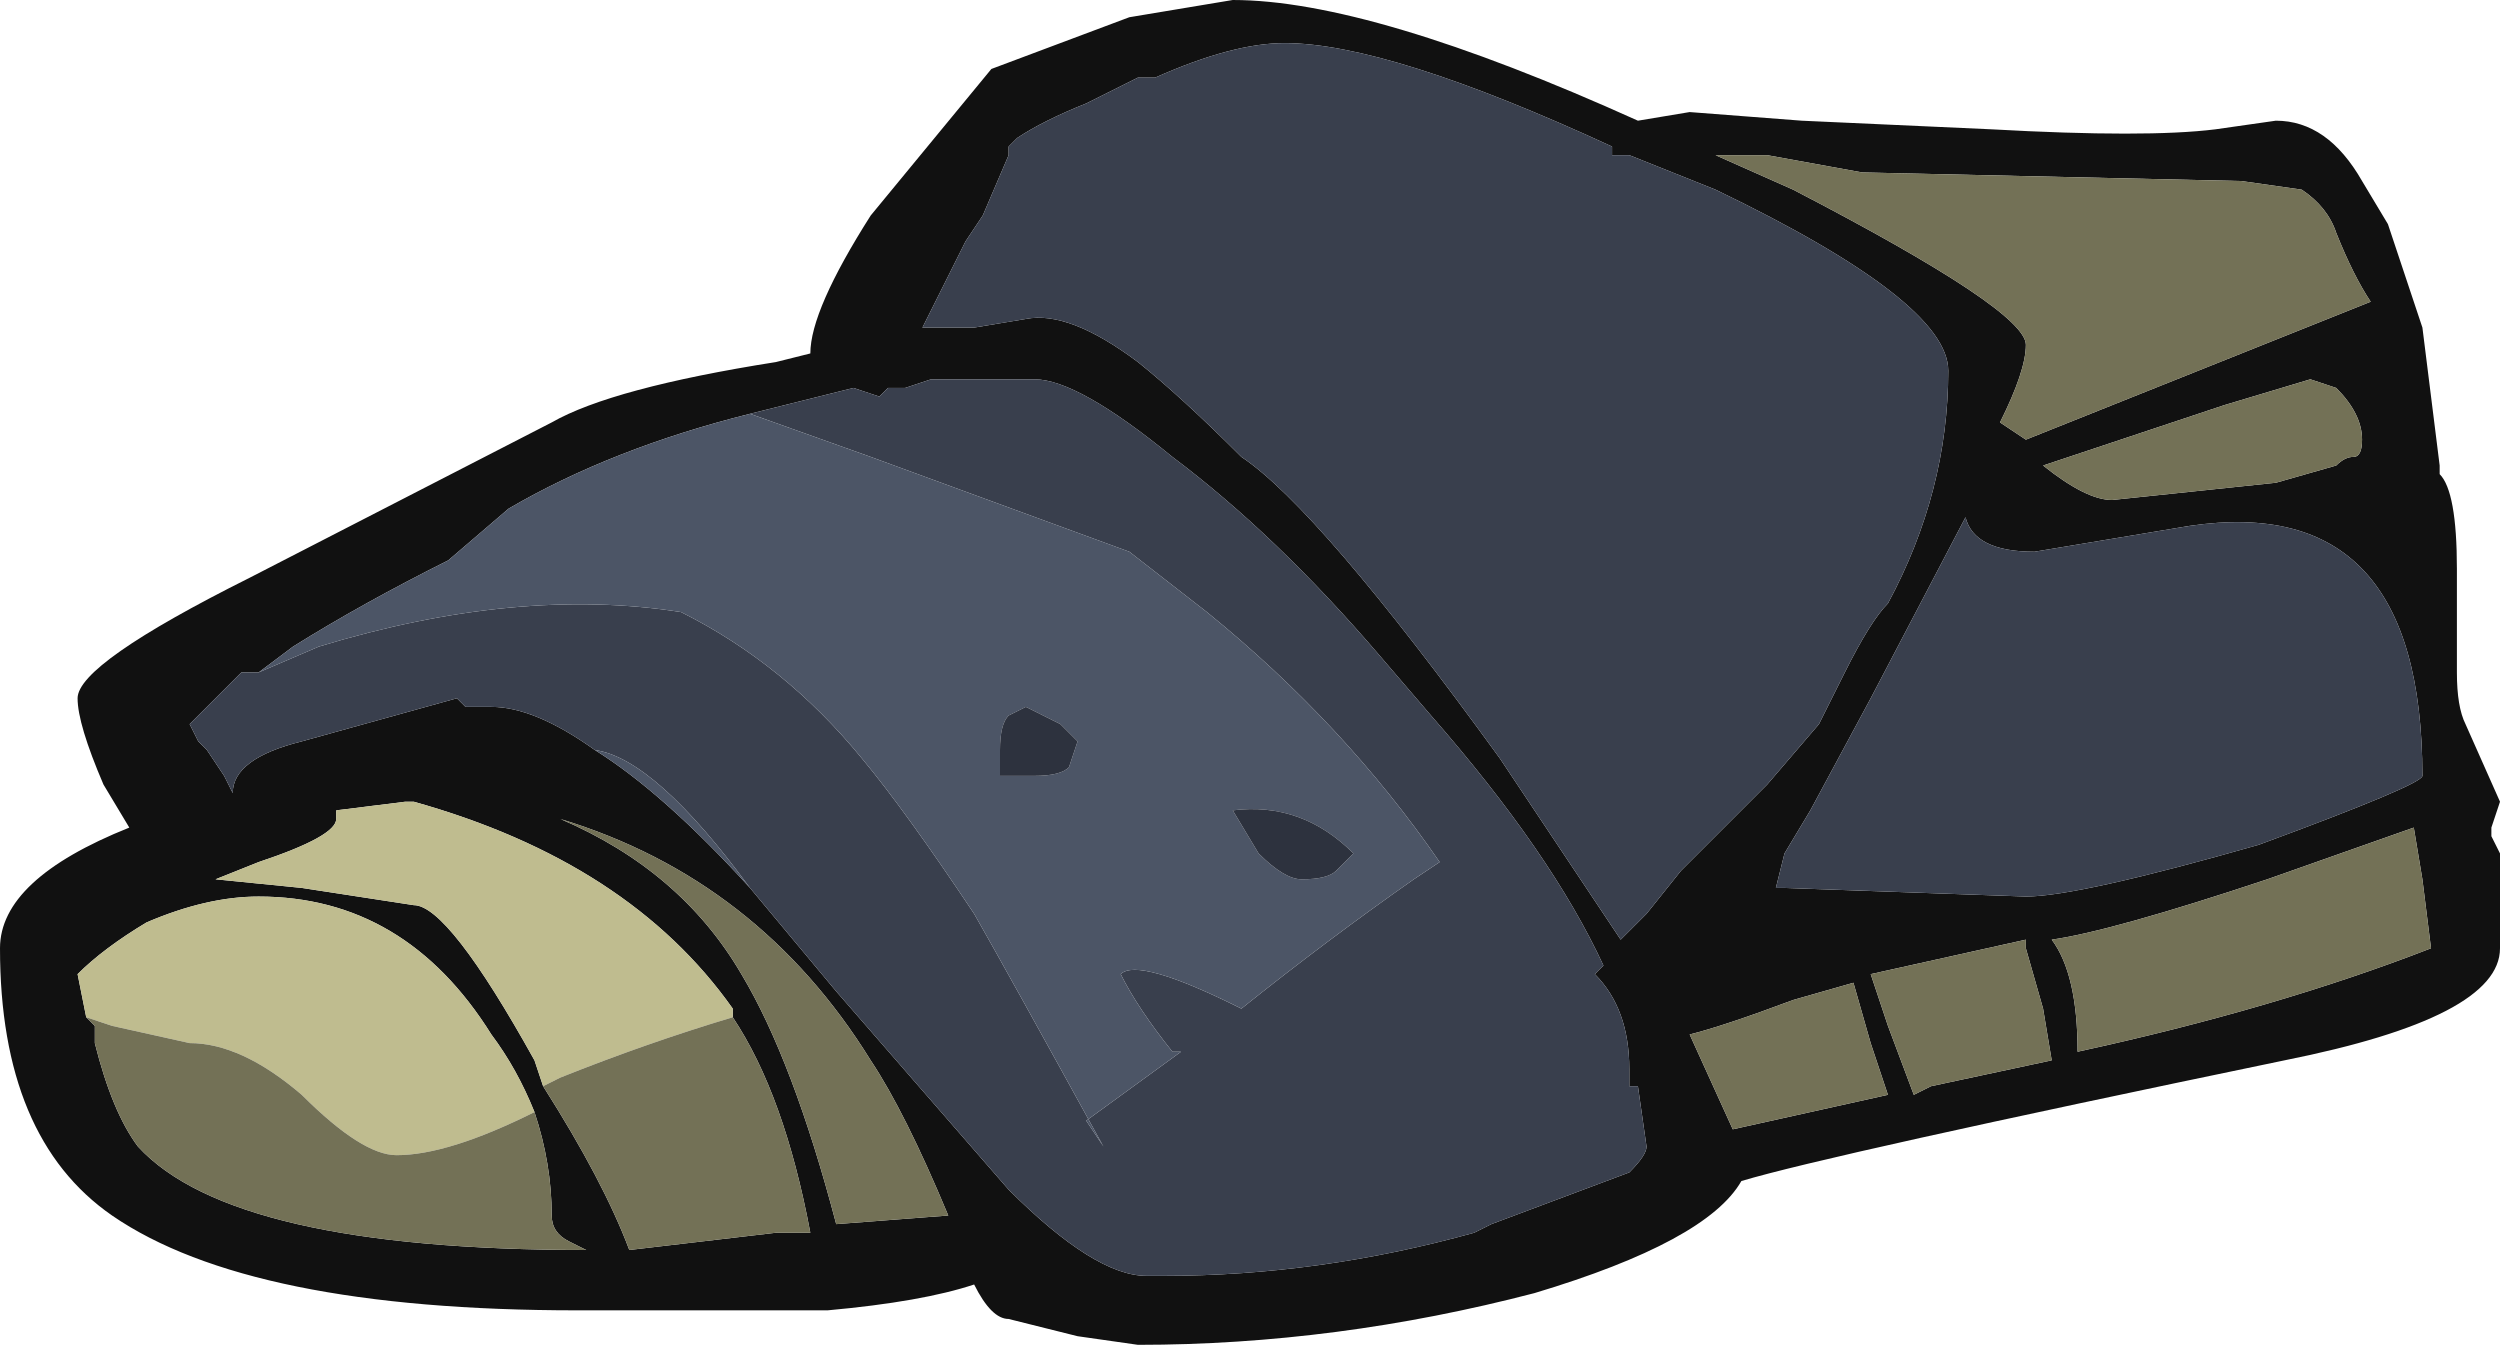 <?xml version="1.0" encoding="UTF-8" standalone="no"?>
<svg xmlns:ffdec="https://www.free-decompiler.com/flash" xmlns:xlink="http://www.w3.org/1999/xlink" ffdec:objectType="frame" height="54.6px" width="101.5px" xmlns="http://www.w3.org/2000/svg">
  <g transform="matrix(1.0, 0.0, 0.0, 1.0, 56.0, 50.05)">
    <use ffdec:characterId="691" height="7.8" transform="matrix(7.0, 0.0, 0.0, 7.0, -56.0, -50.05)" width="14.5" xlink:href="#shape0"/>
  </g>
  <defs>
    <g id="shape0" transform="matrix(1.0, 0.0, 0.0, 1.0, 8.0, 7.15)">
      <path d="M5.2 -6.45 Q5.5 -6.45 5.7 -6.1 L5.85 -5.85 6.05 -5.25 6.15 -4.45 6.15 -4.4 Q6.25 -4.3 6.25 -3.85 L6.25 -3.25 Q6.25 -3.05 6.3 -2.95 L6.5 -2.5 6.45 -2.35 6.45 -2.3 6.5 -2.2 6.5 -1.65 Q6.5 -1.25 5.25 -1.0 2.6 -0.45 2.1 -0.3 1.9 0.05 0.9 0.35 -0.25 0.65 -1.4 0.65 L-1.75 0.6 -2.15 0.5 Q-2.25 0.5 -2.35 0.3 -2.65 0.4 -3.2 0.45 L-4.65 0.45 Q-6.55 0.45 -7.35 -0.1 -8.0 -0.55 -8.0 -1.65 -8.0 -2.05 -7.25 -2.35 L-7.4 -2.6 Q-7.55 -2.95 -7.55 -3.1 -7.55 -3.3 -6.55 -3.8 L-4.8 -4.7 Q-4.45 -4.9 -3.5 -5.05 L-3.3 -5.1 Q-3.3 -5.35 -2.95 -5.9 L-2.25 -6.75 -1.45 -7.05 -0.85 -7.15 Q-0.05 -7.15 1.5 -6.45 L1.8 -6.5 2.45 -6.45 3.55 -6.4 Q4.45 -6.35 4.85 -6.4 L5.2 -6.45 M5.55 -5.8 Q5.5 -5.95 5.35 -6.05 L5.0 -6.1 2.8 -6.15 2.25 -6.25 1.95 -6.25 2.4 -6.05 Q3.75 -5.35 3.75 -5.15 3.75 -5.0 3.6 -4.7 L3.75 -4.6 5.75 -5.4 Q5.65 -5.55 5.55 -5.8 M3.4 -4.15 L2.85 -3.1 2.5 -2.45 2.35 -2.2 2.3 -2.0 2.35 -2.0 3.75 -1.95 Q4.05 -1.95 5.1 -2.25 6.05 -2.6 6.05 -2.65 6.05 -4.3 4.7 -4.1 L3.8 -3.95 Q3.45 -3.95 3.4 -4.15 M3.3 -5.0 Q3.3 -5.4 1.95 -6.05 L1.45 -6.25 1.35 -6.25 1.35 -6.3 Q0.05 -6.9 -0.55 -6.9 -0.85 -6.9 -1.3 -6.7 L-1.4 -6.7 -1.7 -6.55 Q-1.95 -6.45 -2.1 -6.35 L-2.15 -6.3 -2.15 -6.25 -2.3 -5.9 -2.4 -5.75 -2.65 -5.25 -2.35 -5.25 -2.05 -5.3 Q-1.8 -5.35 -1.4 -5.05 -1.15 -4.85 -0.8 -4.5 -0.35 -4.2 0.7 -2.75 L1.4 -1.7 1.55 -1.85 1.75 -2.1 2.25 -2.6 2.55 -2.95 2.7 -3.25 Q2.85 -3.55 2.95 -3.65 3.3 -4.3 3.3 -5.0 M4.25 -4.25 L5.2 -4.35 5.55 -4.45 Q5.6 -4.5 5.65 -4.5 5.7 -4.5 5.7 -4.6 5.7 -4.75 5.55 -4.9 L5.4 -4.95 4.9 -4.8 3.85 -4.45 Q4.1 -4.25 4.25 -4.25 M-6.5 -3.25 L-6.6 -3.25 -6.9 -2.95 -6.85 -2.85 -6.8 -2.8 -6.7 -2.65 -6.65 -2.55 Q-6.65 -2.75 -6.25 -2.85 L-5.35 -3.1 -5.3 -3.05 -5.15 -3.05 Q-4.9 -3.05 -4.55 -2.8 -4.15 -2.55 -3.65 -2.0 L-3.15 -1.4 -2.15 -0.25 Q-1.65 0.25 -1.35 0.25 L-1.25 0.25 Q-0.35 0.25 0.55 0.0 L0.65 -0.05 1.45 -0.35 Q1.55 -0.45 1.55 -0.5 L1.5 -0.85 1.45 -0.85 1.45 -0.95 Q1.45 -1.3 1.25 -1.5 L1.3 -1.55 Q1.0 -2.2 0.3 -3.0 L0.0 -3.35 Q-0.6 -4.05 -1.2 -4.5 -1.75 -4.95 -2.0 -4.95 L-2.6 -4.95 -2.75 -4.9 -2.85 -4.9 -2.9 -4.85 -3.05 -4.9 -3.65 -4.75 Q-4.45 -4.55 -5.05 -4.2 L-5.4 -3.9 Q-5.9 -3.65 -6.3 -3.4 L-6.5 -3.25 M2.4 -1.35 Q2.0 -1.2 1.8 -1.15 L2.05 -0.6 2.95 -0.8 2.85 -1.1 2.75 -1.45 2.4 -1.35 M3.75 -1.7 L2.85 -1.5 2.95 -1.2 3.1 -0.8 3.2 -0.85 3.9 -1.0 3.85 -1.3 3.75 -1.65 3.75 -1.7 M3.9 -1.7 Q4.05 -1.5 4.05 -1.05 5.2 -1.3 6.1 -1.65 L6.05 -2.05 6.0 -2.35 5.15 -2.05 Q4.25 -1.75 3.9 -1.7 M-3.75 -1.25 L-3.75 -1.3 Q-4.35 -2.15 -5.6 -2.5 L-5.65 -2.5 -6.05 -2.45 -6.05 -2.4 Q-6.05 -2.3 -6.5 -2.15 L-6.75 -2.05 -6.25 -2.0 -5.6 -1.9 Q-5.4 -1.9 -4.9 -1.0 L-4.85 -0.85 Q-4.5 -0.3 -4.35 0.1 L-3.5 0.0 -3.3 0.0 Q-3.45 -0.8 -3.75 -1.25 M-4.9 -0.7 Q-5.0 -0.95 -5.15 -1.15 -5.65 -1.95 -6.5 -1.95 -6.8 -1.95 -7.15 -1.8 -7.4 -1.65 -7.55 -1.5 L-7.5 -1.25 -7.45 -1.2 -7.45 -1.1 Q-7.35 -0.7 -7.2 -0.5 -6.65 0.1 -4.6 0.1 L-4.7 0.05 Q-4.8 0.0 -4.8 -0.1 -4.8 -0.4 -4.9 -0.7 M-3.15 -0.05 L-2.5 -0.1 Q-2.75 -0.7 -2.95 -1.0 -3.6 -2.05 -4.75 -2.4 -4.05 -2.1 -3.7 -1.5 -3.4 -1.0 -3.15 -0.05" fill="#111111" fill-rule="evenodd" stroke="none"/>
      <path d="M3.3 -5.0 Q3.3 -4.3 2.95 -3.65 2.85 -3.55 2.7 -3.25 L2.55 -2.95 2.25 -2.6 1.75 -2.1 1.55 -1.85 1.4 -1.7 0.7 -2.75 Q-0.35 -4.2 -0.8 -4.5 -1.15 -4.85 -1.4 -5.05 -1.8 -5.35 -2.05 -5.3 L-2.35 -5.25 -2.65 -5.25 -2.4 -5.75 -2.3 -5.9 -2.15 -6.25 -2.15 -6.3 -2.1 -6.35 Q-1.95 -6.45 -1.7 -6.55 L-1.4 -6.7 -1.3 -6.7 Q-0.85 -6.9 -0.55 -6.9 0.05 -6.9 1.35 -6.3 L1.35 -6.25 1.45 -6.25 1.95 -6.05 Q3.3 -5.4 3.3 -5.0 M3.4 -4.15 Q3.45 -3.95 3.8 -3.95 L4.7 -4.1 Q6.05 -4.3 6.05 -2.65 6.05 -2.6 5.1 -2.25 4.05 -1.95 3.75 -1.95 L2.35 -2.0 2.3 -2.0 2.35 -2.2 2.5 -2.45 2.85 -3.1 3.4 -4.15 M-6.5 -3.25 L-6.15 -3.4 Q-5.0 -3.75 -4.05 -3.6 -3.45 -3.3 -3.0 -2.75 -2.75 -2.45 -2.35 -1.85 -2.15 -1.5 -1.6 -0.5 L-1.7 -0.65 -1.15 -1.05 -1.2 -1.05 Q-1.4 -1.3 -1.5 -1.5 -1.4 -1.6 -0.8 -1.3 -0.3 -1.7 0.2 -2.05 L0.35 -2.15 Q-0.2 -2.95 -1.0 -3.6 L-1.45 -3.95 -2.95 -4.5 -3.65 -4.75 -3.05 -4.9 -2.9 -4.85 -2.85 -4.9 -2.75 -4.9 -2.6 -4.95 -2.0 -4.95 Q-1.75 -4.95 -1.2 -4.5 -0.6 -4.05 0.0 -3.35 L0.3 -3.0 Q1.0 -2.2 1.3 -1.55 L1.25 -1.5 Q1.45 -1.3 1.45 -0.95 L1.45 -0.85 1.5 -0.85 1.55 -0.5 Q1.55 -0.45 1.45 -0.35 L0.65 -0.05 0.55 0.0 Q-0.35 0.25 -1.25 0.25 L-1.35 0.25 Q-1.65 0.25 -2.15 -0.25 L-3.15 -1.4 -3.65 -2.0 Q-4.2 -2.75 -4.55 -2.8 -4.9 -3.05 -5.15 -3.05 L-5.3 -3.05 -5.35 -3.1 -6.25 -2.85 Q-6.65 -2.75 -6.65 -2.55 L-6.7 -2.65 -6.8 -2.8 -6.85 -2.85 -6.9 -2.95 -6.6 -3.25 -6.5 -3.25" fill="#393f4d" fill-rule="evenodd" stroke="none"/>
      <path d="M-3.65 -4.75 L-2.95 -4.5 -1.45 -3.95 -1.0 -3.6 Q-0.2 -2.95 0.35 -2.15 L0.2 -2.05 Q-0.3 -1.7 -0.8 -1.3 -1.4 -1.6 -1.5 -1.5 -1.4 -1.3 -1.2 -1.05 L-1.15 -1.05 -1.7 -0.65 -1.6 -0.5 Q-2.15 -1.5 -2.35 -1.85 -2.75 -2.45 -3.0 -2.75 -3.45 -3.3 -4.05 -3.6 -5.0 -3.75 -6.15 -3.4 L-6.5 -3.25 -6.3 -3.4 Q-5.9 -3.65 -5.4 -3.9 L-5.05 -4.2 Q-4.45 -4.55 -3.65 -4.75 M-4.55 -2.8 Q-4.2 -2.75 -3.65 -2.0 -4.15 -2.55 -4.55 -2.8 M-1.85 -2.95 L-2.05 -3.05 -2.15 -3.0 Q-2.2 -2.95 -2.2 -2.8 L-2.2 -2.65 -2.0 -2.65 Q-1.85 -2.65 -1.8 -2.7 L-1.75 -2.85 -1.85 -2.95 M-0.15 -2.2 Q-0.45 -2.5 -0.85 -2.45 L-0.7 -2.2 Q-0.55 -2.05 -0.45 -2.05 -0.3 -2.05 -0.25 -2.1 L-0.15 -2.2" fill="#4c5566" fill-rule="evenodd" stroke="none"/>
      <path d="M-4.85 -0.85 L-4.9 -1.0 Q-5.4 -1.9 -5.6 -1.9 L-6.25 -2.0 -6.75 -2.05 -6.5 -2.15 Q-6.05 -2.3 -6.05 -2.4 L-6.05 -2.45 -5.65 -2.5 -5.6 -2.5 Q-4.35 -2.15 -3.75 -1.3 L-3.75 -1.25 Q-4.25 -1.1 -4.75 -0.9 L-4.85 -0.85 M-7.5 -1.25 L-7.55 -1.5 Q-7.4 -1.65 -7.15 -1.8 -6.8 -1.95 -6.5 -1.95 -5.65 -1.95 -5.15 -1.15 -5.0 -0.95 -4.9 -0.7 -5.4 -0.45 -5.7 -0.45 -5.9 -0.45 -6.25 -0.8 -6.6 -1.1 -6.9 -1.1 L-7.35 -1.2 -7.5 -1.25" fill="#bfbc8f" fill-rule="evenodd" stroke="none"/>
      <path d="M5.55 -5.8 Q5.65 -5.55 5.75 -5.4 L3.75 -4.6 3.6 -4.7 Q3.75 -5.0 3.75 -5.15 3.75 -5.35 2.4 -6.05 L1.95 -6.25 2.25 -6.25 2.8 -6.15 5.0 -6.1 5.35 -6.05 Q5.5 -5.95 5.55 -5.8 M4.25 -4.25 Q4.1 -4.25 3.85 -4.45 L4.9 -4.8 5.4 -4.95 5.55 -4.9 Q5.7 -4.75 5.7 -4.6 5.7 -4.5 5.65 -4.5 5.6 -4.5 5.55 -4.45 L5.2 -4.35 4.25 -4.25 M3.9 -1.7 Q4.25 -1.75 5.15 -2.05 L6.0 -2.35 6.05 -2.05 6.1 -1.65 Q5.2 -1.3 4.05 -1.05 4.05 -1.5 3.9 -1.7 M3.75 -1.7 L3.75 -1.65 3.85 -1.3 3.9 -1.0 3.2 -0.85 3.1 -0.8 2.95 -1.2 2.85 -1.5 3.75 -1.7 M2.4 -1.35 L2.75 -1.45 2.85 -1.1 2.95 -0.8 2.05 -0.6 1.8 -1.15 Q2.0 -1.2 2.4 -1.35 M-4.85 -0.85 L-4.75 -0.9 Q-4.25 -1.1 -3.75 -1.25 -3.45 -0.8 -3.3 0.0 L-3.5 0.0 -4.35 0.1 Q-4.5 -0.3 -4.85 -0.85 M-7.5 -1.25 L-7.35 -1.2 -6.9 -1.1 Q-6.6 -1.1 -6.25 -0.8 -5.9 -0.45 -5.7 -0.45 -5.4 -0.45 -4.9 -0.7 -4.8 -0.4 -4.8 -0.1 -4.8 0.0 -4.7 0.05 L-4.6 0.1 Q-6.65 0.1 -7.2 -0.5 -7.35 -0.7 -7.45 -1.1 L-7.45 -1.2 -7.5 -1.25 M-3.15 -0.05 Q-3.4 -1.0 -3.7 -1.5 -4.05 -2.1 -4.75 -2.4 -3.6 -2.05 -2.95 -1.0 -2.75 -0.7 -2.5 -0.1 L-3.15 -0.05" fill="#737156" fill-rule="evenodd" stroke="none"/>
      <path d="M-0.15 -2.2 L-0.25 -2.1 Q-0.3 -2.05 -0.45 -2.05 -0.55 -2.05 -0.7 -2.2 L-0.85 -2.45 Q-0.45 -2.5 -0.15 -2.2 M-1.85 -2.95 L-1.75 -2.85 -1.8 -2.7 Q-1.85 -2.65 -2.0 -2.65 L-2.2 -2.65 -2.2 -2.8 Q-2.2 -2.95 -2.15 -3.0 L-2.05 -3.05 -1.85 -2.95" fill="#2d323e" fill-rule="evenodd" stroke="none"/>
    </g>
  </defs>
</svg>
